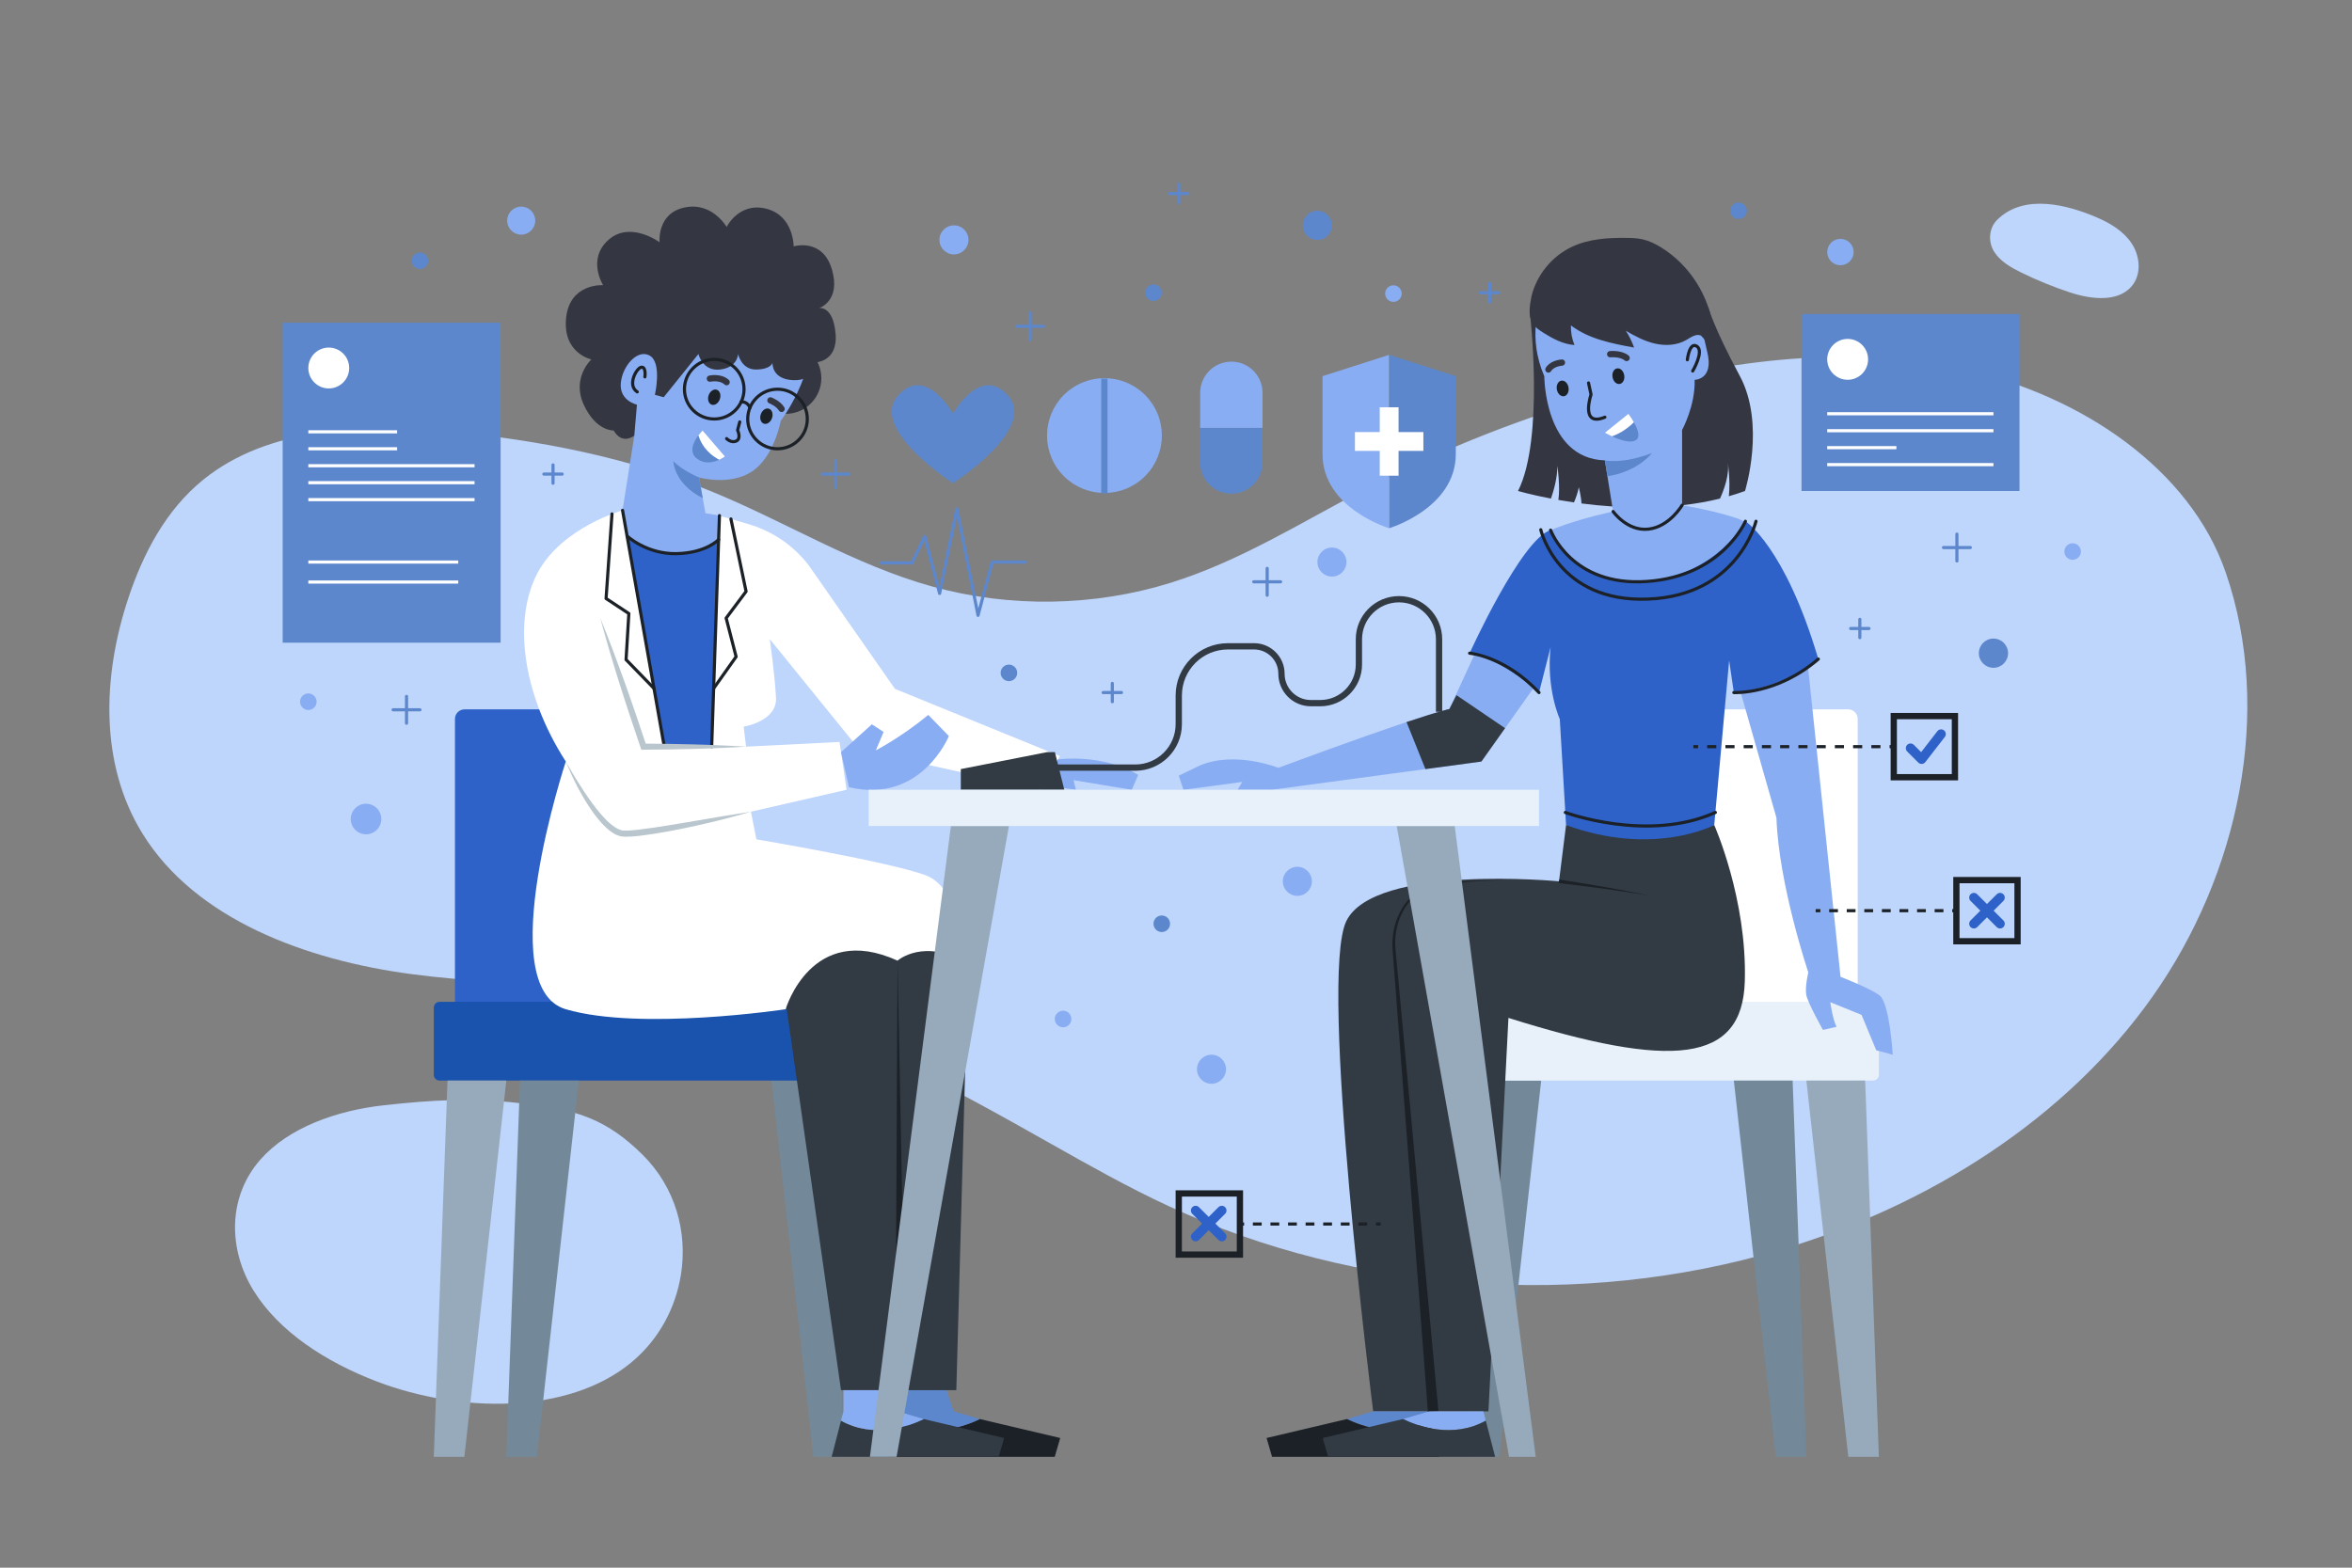 <?xml version="1.0" encoding="utf-8"?>
<!-- Generator: Adobe Illustrator 27.5.0, SVG Export Plug-In . SVG Version: 6.00 Build 0)  -->
<svg version="1.1" xmlns="http://www.w3.org/2000/svg" xmlns:xlink="http://www.w3.org/1999/xlink" x="0px" y="0px"
	 viewBox="0 0 750 500" style="enable-background:new 0 0 750 500;" xml:space="preserve">
<rect x="0" y="0" width="750" height="500" fill="#808080" stroke="none"/>
<g id="BACKGROUND">
	<g>
		<g>
			<path style="fill:#BED5FC;" d="M709.766,182.674c-11.428-33.294-46.238-56.419-82.787-64.689
				c-36.549-8.27-75.234-3.282-111.314,6.607c-28.073,7.694-55.213,18.322-80.744,31.618c-20.203,10.522-39.62,22.802-61.577,29.648
				c-24.429,7.617-51.393,8.042-76.087,1.2c-24.86-6.888-46.761-20.683-70.513-30.375c-26.337-10.746-54.839-16.377-83.464-19.012
				c-27.376-2.52-57.734-1.477-78.464,15.324c-12.033,9.753-19.235,23.708-23.931,37.887c-8.151,24.61-9.247,52.625,4.536,74.964
				c16.923,27.428,52.218,40.402,85.91,44.858c33.692,4.456,68.306,2.446,101.485,9.479c36.747,7.789,69.697,26.211,101.909,44.393
				c12.511,7.062,25.037,14.139,38.142,20.2c59.706,27.614,131.051,32.72,194.606,13.928
				c47.729-14.113,91.447-41.941,118.923-80.846C713.873,278.954,724.983,227.005,709.766,182.674z"/>
		</g>
		<g>
			<path style="fill:#BED5FC;" d="M165.565,351.823c-15.227-1.749-27.909-0.992-43.148,0.689
				c-15.239,1.681-30.482,7.205-39.379,17.321c-10.497,11.935-10.293,28.655-2.208,41.754c8.086,13.098,23.026,22.817,39.437,29.062
				c26.155,9.952,60.708,10.637,80.938-6.028c9.073-7.474,14.253-17.66,15.923-28.031c2.175-13.509-1.665-27.936-12.391-38.461
				C194.01,357.603,184.577,353.635,165.565,351.823L165.565,351.823z"/>
		</g>
		<g>
			<path style="fill:#BED5FC;" d="M636.82,70.144c-2.64,2.629-2.92,7.001-0.924,10.147c1.996,3.146,5.415,5.064,8.762,6.699
				c4.992,2.438,10.148,4.539,15.422,6.283c6.939,2.295,16.042,3.305,20.204-2.703c2.636-3.805,1.967-9.213-0.624-13.049
				c-2.591-3.836-6.743-6.335-10.996-8.161C659.527,65.437,645.492,61.508,636.82,70.144z"/>
		</g>
	</g>
</g>
<g id="OBJECTS">
	<g>
		<g>
			<path style="fill:#2E62C8;" d="M148.136,332.076h74.507c1.689,0,3.059-1.37,3.059-3.059v-99.714c0-1.689-1.37-3.059-3.059-3.059
				h-74.507c-1.689,0-3.059,1.369-3.059,3.059v99.714C145.077,330.706,146.447,332.076,148.136,332.076z"/>
			<polygon style="fill:#738999;" points="269.131,464.638 259.381,464.638 246.006,344.638 264.756,344.638 			"/>
			<path style="fill:#1A53AD;" d="M140.182,344.638h121.165c1.024,0,1.855-0.831,1.855-1.855v-21.415
				c0-1.024-0.83-1.855-1.855-1.855H140.182c-1.024,0-1.855,0.83-1.855,1.855v21.415
				C138.327,343.808,139.158,344.638,140.182,344.638z"/>
			<polygon style="fill:#96AABC;" points="138.327,464.638 148.077,464.638 161.452,344.638 142.702,344.638 			"/>
			<polygon style="fill:#738999;" points="161.452,464.638 171.202,464.638 184.577,344.638 165.827,344.638 			"/>
		</g>
		<g>
			<g>
				<circle style="fill:#343741;" cx="250.523" cy="120.615" r="11.382"/>
				<path style="fill:#89ADF2;" d="M230.49,80.565c8.663,0.579,16.85,4.571,22.248,11.371c2.546,3.207,4.785,7.359,5.588,12.515
					c2.25,14.438-9.375,29.813-9.375,29.813s-2.063,11.438-9.188,16.125s-16.875,1.875-16.875,1.875l2.063,11.438
					c0,0,1.888,0.232,4.544,0.766c7.279,1.462,8.583,11.341,1.946,14.667c-3.824,1.917-8.604,3.382-14.365,3.504
					c-10.372,0.221-18.665-4.818-23.735-9.002c-2.917-2.407-2.441-6.999,0.93-8.714l4.243-2.159l3.75-23.813
					c0,0-9.938-9.75-7.125-22.125C197.58,106.083,206.379,78.952,230.49,80.565z"/>
				<path style="fill:#5C87CC;" d="M222.889,152.263c0,0-5.125-2.063-8.188-5.188c0,0,0.135,7.163,9.38,11.8L222.889,152.263z"/>
				<path style="fill:#343741;" d="M202.264,138.951l0.844-9.891c0,0-5.531-1.172-5.156-6.703c0.375-5.531,5.344-11.25,9.281-8.906
					c3.938,2.344,1.594,12.48,1.594,12.48l2.813,0.756l11.074-13.776c0,0,1.301,5.602,6.926,4.946
					c5.625-0.656,5.719-4.946,5.719-4.946s1.031,5.04,5.813,4.946c4.781-0.094,5.156-2.156,5.156-2.156s-0.375,5.289,6.656,5.551
					c7.031,0.262,6.75-5.645,6.75-5.645s7.469,0.031,6.719-9.094s-5.25-8.25-5.25-8.25s7.063-2.25,4.063-12.375
					s-12.187-7.313-12.187-7.313s0.063-9.75-8.688-12s-12.688,5.813-12.688,5.813s-4.579-8.105-13.446-6.209
					c-8.867,1.896-7.929,11.084-7.929,11.084s-9.375-6.938-16.313-0.75s-1.688,14.438-1.688,14.438s-10.688-0.75-11.813,10.5
					s8.063,13.182,8.063,13.182s-6.375,5.849-2.438,14.428c3.938,8.578,9.563,8.24,9.563,8.24S197.951,141.951,202.264,138.951z"/>
				<g>
					<path style="fill:none;stroke:#1B2126;stroke-linecap:round;stroke-linejoin:round;stroke-miterlimit:10;" d="M235.889,134.576
						l-0.688,2.625c0,0,1.25,2.625-0.375,3.438s-3.125-0.75-3.125-0.75"/>
					<g>
						<path style="fill:#5C87CC;" d="M224.045,137.3l7.125,8.289c0,0-5,3.813-9,0.625S224.045,137.3,224.045,137.3z"/>
						<g>
							<path style="fill:#FFFFFF;" d="M224.045,137.3c0,0-0.628,0.613-1.333,1.548c0.605,2.071,2.251,5.459,6.64,7.79
								c1.103-0.505,1.817-1.049,1.817-1.049L224.045,137.3z"/>
						</g>
					</g>
					<g>
						<g>
							
								<circle style="fill:none;stroke:#1B2126;stroke-linecap:round;stroke-linejoin:round;stroke-miterlimit:10;" cx="227.755" cy="124.132" r="9.5"/>
							
								<circle style="fill:none;stroke:#1B2126;stroke-linecap:round;stroke-linejoin:round;stroke-miterlimit:10;" cx="247.931" cy="133.632" r="9.5"/>
							<path style="fill:none;stroke:#1B2126;stroke-linecap:round;stroke-linejoin:round;stroke-miterlimit:10;" d="
								M236.359,128.157c0,0,1.909-0.241,2.782,1.87"/>
						</g>
						<g>
							<path style="fill:#1B2126;" d="M229.541,127.301c-0.453,1.315-1.619,2.106-2.606,1.766c-0.986-0.339-1.419-1.681-0.966-2.996
								c0.453-1.315,1.619-2.106,2.605-1.766C229.561,124.645,229.994,125.986,229.541,127.301z"/>
							<path style="fill:none;stroke:#343741;stroke-width:2;stroke-linecap:round;stroke-miterlimit:10;" d="M226.357,120.763
								c0,0,3.281-0.75,5.344,1.125"/>
						</g>
						<g>
							<path style="fill:#1B2126;" d="M246.174,133.356c-0.453,1.315-1.619,2.106-2.605,1.766c-0.986-0.34-1.419-1.681-0.966-2.996
								c0.453-1.315,1.619-2.106,2.605-1.766C246.194,130.699,246.627,132.041,246.174,133.356z"/>
							<path style="fill:none;stroke:#343741;stroke-width:2;stroke-linecap:round;stroke-miterlimit:10;" d="M245.67,127.701
								c0,0,2.438,0.918,3.563,2.719"/>
						</g>
					</g>
					<path style="fill:none;stroke:#1B2126;stroke-linecap:round;stroke-linejoin:round;stroke-miterlimit:10;" d="M205.639,120.201
						c0,0,0.469-3.094-1.031-3.094s-4.781,5.719-1.406,7.875"/>
				</g>
			</g>
			<g>
				<g>
					<path style="fill:#1B2126;" d="M312.447,452.59l25.634,6.048l-1.75,6h-53.25l2.983-11.533
						C296.702,459.019,307.968,454.771,312.447,452.59z"/>
					<path style="fill:#5C87CC;" d="M304.127,450.151l-2.313-6.763h-15.612l0.453,7.438l0,0l-0.59,2.279
						c10.638,5.914,21.904,1.666,26.383-0.515L304.127,450.151z"/>
				</g>
				<path style="fill:#323A43;" d="M250.451,318.888l17.73,124.5h36.77l3.75-136c0,0-6.77-17.5-30.385-17.5
					C241.701,289.888,250.451,318.888,250.451,318.888z"/>
				<g>
					<polygon style="fill:#1B2126;" points="285.525,443.4 286.201,306.388 288.877,443.376 					"/>
				</g>
				<g>
					<path style="fill:#323A43;" d="M294.567,452.59l25.634,6.048l-1.75,6h-53.25l2.983-11.533
						C278.822,459.019,290.088,454.771,294.567,452.59z"/>
					<path style="fill:#89ADF2;" d="M286.643,450.268l-2.317-6.88h-15.375v6.75l-0.767,2.967
						c10.638,5.914,21.904,1.666,26.383-0.515L286.643,450.268z"/>
				</g>
			</g>
			<g>
				<path style="fill:#2E62C8;" d="M196.326,167.763c0,0,8.775,9.747,20.75,8.75c11.975-0.997,16-8.75,16-8.75l-4.047,78.125
					h-20.953L196.326,167.763z"/>
				<path style="fill:#FFFFFF;" d="M198.514,162.763c0,0-19.313,5.389-27.063,19.882c-7.75,14.493-5.316,37.993,8.967,60.243
					c0,0-23.783,72,0,79s70.105,0,70.105,0s8.178-28,35.678-15.5c0,0,8.5-7.5,22.5,1c0,0-2-23.956-13.5-28.228
					c-11.5-4.272-54-11.466-54-11.466l-1.75-8.806l30.5-7l-2.25-15.25l-29.793,1.5l-0.77-6.375c0,0,10.688-1.688,10.313-9.188
					s-2-18.75-2-18.75l28.625,35.313l57.875,12.75l6-10.75l-52.573-21.438l-27.423-39.298c-4.828-6.343-11.559-10.974-19.208-13.216
					l-9.333-2.736l-2.473,73.687h-15.115L198.514,162.763z"/>
				<g>
					<path style="fill:#BAC6CE;" d="M180.418,242.888c1.491,2.588,2.977,5.167,4.605,7.655c1.593,2.504,3.262,4.957,5.066,7.278
						c1.828,2.274,3.762,4.558,6.085,6.061c0.579,0.36,1.173,0.675,1.77,0.846c0.149,0.038,0.298,0.094,0.445,0.121l0.438,0.054
						c0.307,0.03,0.692-0.003,1.035,0c0.695,0.012,1.432-0.073,2.156-0.13c0.724-0.048,1.457-0.15,2.188-0.239
						c2.928-0.33,5.863-0.796,8.794-1.276c2.938-0.445,5.863-0.99,8.802-1.462c5.865-1.021,11.748-1.991,17.65-2.908
						c-5.734,1.676-11.518,3.159-17.35,4.44c-5.835,1.279-11.687,2.447-17.663,3.192c-0.749,0.083-1.494,0.179-2.258,0.222
						c-0.762,0.052-1.508,0.131-2.305,0.113c-0.402-0.008-0.765,0.024-1.198-0.018l-0.67-0.093
						c-0.217-0.044-0.421-0.116-0.632-0.175c-0.432-0.105-0.788-0.316-1.182-0.476c-0.353-0.205-0.725-0.398-1.05-0.631
						c-1.331-0.91-2.447-1.999-3.477-3.135c-1.032-1.136-1.955-2.344-2.825-3.581C185.378,253.792,182.681,248.415,180.418,242.888z
						"/>
				</g>
				<polyline style="fill:none;stroke:#1B2126;stroke-linecap:round;stroke-linejoin:round;stroke-miterlimit:10;" points="
					195.15,163.918 193.264,190.888 200.526,195.686 199.639,210.388 208.545,219.559 				"/>
				<polyline style="fill:none;stroke:#1B2126;stroke-linecap:round;stroke-linejoin:round;stroke-miterlimit:10;" points="
					233.076,165.524 237.908,188.638 231.554,197.138 234.731,209.451 227.564,219.559 				"/>
				<path style="fill:#89ADF2;" d="M268.181,239.888l9.833-8.875l3.75,2.438l-2.472,5.863c0,0,8.097-4.175,16.722-11.3l6.563,6.75
					c0,0-8.813,21.75-31.875,16.313L268.181,239.888z"/>
				
					<line style="fill:none;stroke:#1B2126;stroke-linecap:round;stroke-linejoin:round;stroke-miterlimit:10;" x1="198.514" y1="162.763" x2="211.826" y2="238.138"/>
				
					<line style="fill:none;stroke:#1B2126;stroke-linecap:round;stroke-linejoin:round;stroke-miterlimit:10;" x1="229.413" y1="164.451" x2="226.941" y2="238.138"/>
				<g>
					<path style="fill:#BAC6CE;" d="M237.908,238.138c-2.726,0.193-5.451,0.288-8.177,0.425c-2.726,0.129-5.451,0.208-8.177,0.288
						c-5.451,0.143-10.902,0.24-16.354,0.261l-0.693,0.003l-0.23-0.666c-1.177-3.407-2.325-6.824-3.445-10.25
						c-1.147-3.417-2.219-6.859-3.324-10.291c-1.067-3.444-2.136-6.887-3.155-10.348c-0.997-3.467-2.018-6.927-2.936-10.421
						c1.38,3.339,2.656,6.713,3.956,10.078c1.279,3.373,2.506,6.763,3.736,10.152c1.193,3.402,2.418,6.793,3.567,10.209
						c1.177,3.407,2.325,6.824,3.446,10.25l-0.923-0.663c5.451,0.021,10.902,0.118,16.354,0.261
						c2.726,0.079,5.451,0.158,8.177,0.288C232.457,237.85,235.183,237.945,237.908,238.138z"/>
				</g>
				<path style="fill:none;stroke:#1B2126;stroke-linecap:round;stroke-linejoin:round;stroke-miterlimit:10;" d="M199.962,170.965
					c0,0,6.243,5.804,15.741,5.614c9.498-0.19,13.454-4.488,13.454-4.488"/>
				<path style="fill:#89ADF2;" d="M337.353,242.209c0,0,13.973-2.008,25.598,4.93l-2.063,4.75l-18.562-3.063l0.75,3.063
					l-10.338-1.411L337.353,242.209z"/>
			</g>
		</g>
	</g>
	<g>
		<g>
			<path style="fill:#FFFFFF;" d="M589.323,332.076h-74.507c-1.689,0-3.059-1.37-3.059-3.059v-99.714
				c0-1.689,1.369-3.059,3.059-3.059h74.507c1.689,0,3.059,1.369,3.059,3.059v99.714
				C592.382,330.706,591.012,332.076,589.323,332.076z"/>
			<polygon style="fill:#738999;" points="468.328,464.638 478.078,464.638 491.453,344.638 472.703,344.638 			"/>
			<path style="fill:#E8F1F9;" d="M597.277,344.638H476.112c-1.024,0-1.855-0.831-1.855-1.855v-21.415
				c0-1.024,0.83-1.855,1.855-1.855h121.165c1.024,0,1.855,0.83,1.855,1.855v21.415
				C599.132,343.808,598.301,344.638,597.277,344.638z"/>
			<polygon style="fill:#96AABC;" points="599.132,464.638 589.382,464.638 576.007,344.638 594.757,344.638 			"/>
			<polygon style="fill:#738999;" points="576.007,464.638 566.257,464.638 552.882,344.638 571.632,344.638 			"/>
		</g>
		<g>
			<g>
				<path style="fill:#323A43;" d="M546.632,263.138c0,0,10.5,23.573,9.75,49.801s-23.25,28.101-75.375,11.709l-6.375,125.491
					h-17.625h-19.125c0,0-17.552-138.136-8.552-156.402c9-18.265,67.802-12.645,67.802-12.645l2.25-17.953H546.632z"/>
				<g>
					<path style="fill:#1B2126;" d="M455.336,450.28l-7.501-98.06l-3.751-49.031c-0.351-4.154,0.383-8.425,2.271-12.152
						c1.858-3.703,5.013-6.933,9.045-8.199c4.017-1.065,8.108-1.455,12.199-1.758c4.093-0.276,8.193-0.364,12.29-0.38
						c-4.096,0.103-8.192,0.277-12.27,0.64c-4.063,0.382-8.17,0.878-12.06,1.989c-3.843,1.279-6.822,4.429-8.553,8.032
						c-1.759,3.627-2.395,7.749-1.988,11.747l4.552,48.962l9.105,97.926L455.336,450.28z"/>
				</g>
				<g>
					<path style="fill:#1B2126;" d="M497.204,280.537c4.89,0.743,9.765,1.539,14.633,2.391c4.866,0.858,9.726,1.763,14.545,2.847
						c-4.856-0.901-9.741-1.622-14.631-2.295c-4.89-0.667-9.791-1.278-14.691-1.834L497.204,280.537z"/>
				</g>
				<g>
					<path style="fill:#5C87CC;" d="M455.899,453.105l-0.767-2.967h-17.25l-8.366,2.452
						C433.995,454.771,445.261,459.019,455.899,453.105z"/>
					<path style="fill:#1B2126;" d="M429.516,452.59l-25.634,6.048l1.75,6h53.25l-2.983-11.533
						C445.261,459.019,433.995,454.771,429.516,452.59z"/>
				</g>
				<g>
					<path style="fill:#89ADF2;" d="M473.779,453.105l-0.767-2.967h-17.25l-8.366,2.452
						C451.875,454.771,463.141,459.019,473.779,453.105z"/>
					<path style="fill:#323A43;" d="M447.396,452.59l-25.634,6.048l1.75,6h53.25l-2.983-11.533
						C463.141,459.019,451.875,454.771,447.396,452.59z"/>
				</g>
			</g>
			<g>
				<path style="fill:#343741;" d="M554.755,119.845c-8.348-15.48-10.009-21.824-10.009-21.824l-56.865,1.944
					c0,0,4.624,39.943-3.814,56.63c0,0,4.003,1.178,10.493,2.417c0.757-2.132,2.026-6.301,2.07-10.417c0,0,0.939,6.695,0.303,10.852
					c1.551,0.272,3.209,0.542,4.967,0.796c0.53-1.21,1.197-2.974,1.542-4.836c0,0,0.766,2.942,0.857,5.164
					c12.35,1.599,28.693,2.275,44.171-1.553c1.195-2.617,3.084-7.578,2.472-11.731c0,0,0.898,6.034,0.349,10.978
					c1.734-0.496,3.453-1.049,5.151-1.67C556.443,156.595,563.103,135.325,554.755,119.845z"/>
				<path style="fill:#89ADF2;" d="M492.093,94.299c-1.245,2.755-5.089,13.074,0.351,25.714c0,0,0,26.25,19.313,26.813l2.625,16.313
					c0,0-9.745,2.012-18.272,5.279c-6.505,2.492-7.976,11.033-2.658,15.533c6.636,5.615,17.449,11.688,33.18,11.688
					c15.81,0,25.777-7.158,31.598-13.735c4.895-5.531,2.619-14.301-4.394-16.622c-4.176-1.382-9.831-2.833-17.454-4.142v-24
					c0,0,4.25-7.75,4-16c0,0,6.25,0,4-9s-5.25-31.75-27.5-31.75c-17.976,0-23.114,9.779-24.195,12.495
					C492.497,93.361,492.305,93.831,492.093,94.299z"/>
				<path style="fill:#5C87CC;" d="M511.757,146.826c0,0,5.375,1.313,15-2.313c0,0-4.368,5.894-14.184,7.384L511.757,146.826z"/>
				<path style="fill:#343741;" d="M543.571,108.293c0.692,1.303,2.343-0.253,2.741-1.674c0.121-0.432,0.082-0.89,0.034-1.336
					c-1.157-10.73-7.517-20.777-16.72-26.413c-1.805-1.105-3.73-2.056-5.793-2.529c-1.663-0.381-3.381-0.444-5.088-0.47
					c-5.937-0.088-12.05,0.303-17.432,2.812c-6.394,2.981-11.303,8.976-12.964,15.833l0,0c-0.563,3.009-1.213,6.436,0.572,8.923
					c0.813,1.132,2.006,1.923,3.187,2.663c3.058,1.916,6.36,3.709,9.962,3.935c-0.822-1.968-1.21-4.115-1.131-6.246
					c5.717,4.348,13.069,5.768,20.133,7.064c-0.655-1.886-1.542-3.691-2.636-5.362c2.936,1.73,5.997,3.345,9.321,4.099
					c3.324,0.754,6.972,0.572,9.922-1.133c1.486-0.859,3.153-2.13,4.719-1.429L543.571,108.293z"/>
				<g>
					<g>
						<path style="fill:#5C87CC;" d="M511.757,138.013l7.5-6.036c0,0,5.125,6.661,2.375,8.411S511.757,138.013,511.757,138.013z"/>
						<g>
							<path style="fill:#FFFFFF;" d="M519.257,131.977l-7.5,6.037c0,0,0.944,0.544,2.27,1.153c1.899-0.676,4.459-1.991,6.991-4.495
								C520.169,133.168,519.257,131.977,519.257,131.977z"/>
						</g>
					</g>
					<g>
						<path style="fill:#1B2126;" d="M500.164,123.565c0.238,1.37-0.402,2.626-1.43,2.804c-1.028,0.178-2.054-0.788-2.291-2.158
							c-0.238-1.37,0.402-2.626,1.43-2.804C498.901,121.229,499.926,122.195,500.164,123.565z"/>
						<path style="fill:none;stroke:#343741;stroke-width:2;stroke-linecap:round;stroke-miterlimit:10;" d="M493.757,117.841
							c0,0,0.984-1.922,4.313-2.203"/>
					</g>
					<g>
						<path style="fill:#1B2126;" d="M517.927,119.655c0.238,1.37-0.402,2.626-1.43,2.804c-1.028,0.178-2.054-0.788-2.292-2.158
							c-0.238-1.37,0.402-2.626,1.43-2.804S517.689,118.285,517.927,119.655z"/>
						<path style="fill:none;stroke:#343741;stroke-width:2;stroke-linecap:round;stroke-miterlimit:10;" d="M513.441,112.965
							c0,0,3.469-0.328,5.25,1.219"/>
					</g>
					<path style="fill:none;stroke:#1B2126;stroke-linecap:round;stroke-linejoin:round;stroke-miterlimit:10;" d="M511.757,133.065
						c-7.996,3.274-4.407-7.241-4.407-7.241l-0.803-3.686"/>
					<path style="fill:none;stroke:#1B2126;stroke-linecap:round;stroke-linejoin:round;stroke-miterlimit:10;" d="M539.764,118.326
						c0,0,3.721-6.281,1.334-7.875c-2.387-1.594-3.043,4.289-3.043,4.289"/>
				</g>
			</g>
			<g>
				<path style="fill:#89ADF2;" d="M576.075,208.326l10.829,103.217c0,0,9.184,3.529,12.424,5.929
					c3.24,2.4,4.227,18.917,4.227,18.917l-5.264-1.412l-4.69-11.294l-9.972-4.05c0,0,0.754,5.462,2.002,7.862l-4.333,0.988
					c0,0-4.914-8.717-5.339-11.258c-0.425-2.541,0.669-7.094,0.669-7.094s-9.426-27.926-10.165-49.301l-12.068-42.347
					L576.075,208.326z"/>
				<g>
					<path style="fill:#89ADF2;" d="M490.757,216.973l-18.375,25.915l-66.75,9h-11l1.5-2.5l-18.75,2.5l-1.5-4.5l6.75-3.25
						c11.25-4.75,25,0.75,25,0.75c46.5-17.25,54.538-18.75,54.538-18.75l9.212-20C471.382,206.138,483.632,209.308,490.757,216.973z
						"/>
					<g>
						<g>
							<g>
								<g>
									<path style="fill:#323A43;" d="M462.17,226.138c0,0-2.656,0.499-13.657,4.164l6.024,14.992l17.845-2.406l7.546-10.643
										l-15.498-10.534L462.17,226.138z"/>
								</g>
							</g>
						</g>
						<polygon style="fill:#323A43;" points="333.882,239.888 306.382,245.294 306.382,251.888 339.382,251.888 336.382,239.888 
													"/>
						<path style="fill:none;stroke:#323A43;stroke-width:2;stroke-miterlimit:10;" d="M335.382,244.826h26.625
							c7.663,0,13.875-6.212,13.875-13.875v-9.125c0-8.664,7.023-15.688,15.688-15.688h8.313c4.832,0,8.75,3.917,8.75,8.75l0,0
							c0,5.178,4.197,9.375,9.375,9.375h2.969c6.817,0,12.344-5.527,12.344-12.344v-8.023c0-7.059,5.722-12.781,12.781-12.781l0,0
							c7.059,0,12.781,5.722,12.781,12.781v23.12"/>
					</g>
				</g>
				<g>
					<path style="fill:#2E62C8;" d="M494.451,169.078c0,0,8.431,18.435,30.681,16.373c22.25-2.063,31.436-19.199,31.436-19.199
						s12.62,7.985,23.252,43.949h0c-7.479,5.844-16.43,9.501-25.861,10.566l-1.076,0.122l-1.5-10.25l-4.75,52.5
						c0,0-19.25,10.25-47.25,0l-2-33.805c0,0-4.362-9.445-2.931-22.945l-3.694,14.5c0,0-11.25-10.5-22.125-12.563
						C468.632,208.326,485.132,171.888,494.451,169.078z"/>
					<path style="fill:none;stroke:#1B2126;stroke-linecap:round;stroke-linejoin:round;stroke-miterlimit:10;" d="M494.451,169.078
						c0,0,6.556,18.06,30.681,16.373c24.125-1.688,31.436-19.199,31.436-19.199"/>
					<path style="fill:none;stroke:#1B2126;stroke-linecap:round;stroke-linejoin:round;stroke-miterlimit:10;" d="M491.319,168.951
						c0,0,5.38,23.25,34.19,22.125c28.81-1.125,34.435-24.824,34.435-24.824"/>
					<path style="fill:none;stroke:#1B2126;stroke-linecap:round;stroke-linejoin:round;stroke-miterlimit:10;" d="M514.382,163.138
						c0,0,4.5,6.375,11.25,5.625s10.75-7.625,10.75-7.625"/>
					<path style="fill:none;stroke:#1B2126;stroke-linecap:round;stroke-linejoin:round;stroke-miterlimit:10;" d="M552.882,220.888
						c0,0,13.625,0.75,26.938-10.688"/>
					<path style="fill:none;stroke:#1B2126;stroke-linecap:round;stroke-linejoin:round;stroke-miterlimit:10;" d="M468.632,208.326
						c0,0,11.25,0.938,22.125,12.563"/>
					<path style="fill:none;stroke:#1B2126;stroke-linecap:round;stroke-linejoin:round;stroke-miterlimit:10;" d="M499.144,259.123
						c0,0,26.214,9.734,47.851,0"/>
				</g>
			</g>
		</g>
	</g>
	<g>
		<polygon style="fill:#96AABC;" points="481.206,464.638 489.706,464.638 463.882,263.45 445.382,263.45 		"/>
		<polygon style="fill:#96AABC;" points="285.899,464.638 277.399,464.638 303.223,263.45 321.723,263.45 		"/>
		<rect x="277.007" y="251.888" style="fill:#E8F1F9;" width="213.75" height="11.561"/>
	</g>
	<g>
		<g>
			<path style="fill:#89ADF2;" d="M402.589,125.276c0-5.488-4.449-9.938-9.938-9.938c-5.488,0-9.938,4.449-9.938,9.938v11.204
				h19.875V125.276z"/>
			<path style="fill:#5C87CC;" d="M382.714,136.48v11.041c0,5.488,4.449,9.938,9.938,9.938c5.488,0,9.938-4.449,9.938-9.938V136.48
				H382.714z"/>
		</g>
		<g>
			<g>
				<g>
					<g>
						<line style="fill:none;stroke:#1B2126;stroke-miterlimit:10;" x1="440.257" y1="390.388" x2="438.757" y2="390.388"/>
						
							<line style="fill:none;stroke:#1B2126;stroke-miterlimit:10;stroke-dasharray:2.803,2.803;" x1="435.954" y1="390.388" x2="398.118" y2="390.388"/>
						<line style="fill:none;stroke:#1B2126;stroke-miterlimit:10;" x1="396.717" y1="390.388" x2="395.217" y2="390.388"/>
					</g>
				</g>
				
					<rect x="375.882" y="380.638" transform="matrix(-1 -1.224647e-16 1.224647e-16 -1 771.263 780.776)" style="fill:none;stroke:#1B2126;stroke-width:2;stroke-miterlimit:10;" width="19.5" height="19.5"/>
			</g>
			<g>
				
					<line style="fill:none;stroke:#2E62C8;stroke-width:3;stroke-linecap:round;stroke-linejoin:round;stroke-miterlimit:10;" x1="381.257" y1="386.076" x2="389.6" y2="394.419"/>
				
					<line style="fill:none;stroke:#2E62C8;stroke-width:3;stroke-linecap:round;stroke-linejoin:round;stroke-miterlimit:10;" x1="389.6" y1="386.076" x2="381.257" y2="394.419"/>
			</g>
		</g>
		<g>
			<g>
				<g>
					<g>
						<line style="fill:none;stroke:#1B2126;stroke-miterlimit:10;" x1="578.975" y1="290.451" x2="580.475" y2="290.451"/>
						
							<line style="fill:none;stroke:#1B2126;stroke-miterlimit:10;stroke-dasharray:2.803,2.803;" x1="583.278" y1="290.451" x2="621.114" y2="290.451"/>
						<line style="fill:none;stroke:#1B2126;stroke-miterlimit:10;" x1="622.515" y1="290.451" x2="624.015" y2="290.451"/>
					</g>
				</g>
				
					<rect x="623.85" y="280.701" style="fill:none;stroke:#1B2126;stroke-width:2;stroke-miterlimit:10;" width="19.5" height="19.5"/>
			</g>
			<g>
				
					<line style="fill:none;stroke:#2E62C8;stroke-width:3;stroke-linecap:round;stroke-linejoin:round;stroke-miterlimit:10;" x1="629.428" y1="286.279" x2="637.772" y2="294.623"/>
				
					<line style="fill:none;stroke:#2E62C8;stroke-width:3;stroke-linecap:round;stroke-linejoin:round;stroke-miterlimit:10;" x1="637.772" y1="286.279" x2="629.428" y2="294.623"/>
			</g>
		</g>
		<g>
			<g>
				<g>
					<g>
						<line style="fill:none;stroke:#1B2126;stroke-miterlimit:10;" x1="539.976" y1="238.138" x2="541.476" y2="238.138"/>
						
							<line style="fill:none;stroke:#1B2126;stroke-miterlimit:10;stroke-dasharray:2.908,2.908;" x1="544.384" y1="238.138" x2="601.093" y2="238.138"/>
						<line style="fill:none;stroke:#1B2126;stroke-miterlimit:10;" x1="602.547" y1="238.138" x2="604.047" y2="238.138"/>
					</g>
				</g>
				
					<rect x="603.882" y="228.388" style="fill:none;stroke:#1B2126;stroke-width:2;stroke-miterlimit:10;" width="19.5" height="19.5"/>
			</g>
			
				<polyline style="fill:none;stroke:#2E62C8;stroke-width:3;stroke-linecap:round;stroke-linejoin:round;stroke-miterlimit:10;" points="
				609.221,238.622 612.753,242.154 618.971,234.122 			"/>
		</g>
		<g>
			<rect x="90.132" y="102.925" style="fill:#5C87CC;" width="69.5" height="102.059"/>
			<circle style="fill:#FFFFFF;" cx="104.835" cy="117.372" r="6.516"/>
			<line style="fill:none;stroke:#FFFFFF;stroke-miterlimit:10;" x1="98.319" y1="137.724" x2="126.632" y2="137.724"/>
			<line style="fill:none;stroke:#FFFFFF;stroke-miterlimit:10;" x1="98.319" y1="143.132" x2="126.632" y2="143.132"/>
			<line style="fill:none;stroke:#FFFFFF;stroke-miterlimit:10;" x1="98.319" y1="148.541" x2="151.328" y2="148.541"/>
			<line style="fill:none;stroke:#FFFFFF;stroke-miterlimit:10;" x1="98.319" y1="153.949" x2="151.328" y2="153.949"/>
			<line style="fill:none;stroke:#FFFFFF;stroke-miterlimit:10;" x1="98.319" y1="159.357" x2="151.328" y2="159.357"/>
			<line style="fill:none;stroke:#FFFFFF;stroke-miterlimit:10;" x1="98.319" y1="179.263" x2="146.132" y2="179.263"/>
			<line style="fill:none;stroke:#FFFFFF;stroke-miterlimit:10;" x1="98.319" y1="185.638" x2="146.132" y2="185.638"/>
		</g>
		<g>
			<rect x="574.471" y="100.164" style="fill:#5C87CC;" width="69.5" height="56.432"/>
			<circle style="fill:#FFFFFF;" cx="589.175" cy="114.611" r="6.516"/>
			<line style="fill:none;stroke:#FFFFFF;stroke-miterlimit:10;" x1="582.659" y1="131.963" x2="635.668" y2="131.963"/>
			<line style="fill:none;stroke:#FFFFFF;stroke-miterlimit:10;" x1="582.659" y1="137.371" x2="635.668" y2="137.371"/>
			<line style="fill:none;stroke:#FFFFFF;stroke-miterlimit:10;" x1="582.659" y1="142.78" x2="604.721" y2="142.78"/>
			<line style="fill:none;stroke:#FFFFFF;stroke-miterlimit:10;" x1="582.659" y1="148.188" x2="635.668" y2="148.188"/>
		</g>
		<g>
			
				<ellipse transform="matrix(0.828 -0.561 0.561 0.828 -17.413 221.339)" style="fill:#89ADF2;" cx="352.159" cy="139.058" rx="18.305" ry="18.305"/>
			
				<line style="fill:none;stroke:#5C87CC;stroke-width:2;stroke-miterlimit:10;" x1="352.159" y1="120.753" x2="352.159" y2="157.363"/>
		</g>
		<path style="fill:#5C87CC;" d="M321.548,126.293c-8.823-10.181-17.647,5.599-17.647,5.599s-8.823-15.78-17.647-5.599
			c-9.164,10.574,17.647,27.828,17.647,27.828S330.712,136.867,321.548,126.293z"/>
		<polyline style="fill:none;stroke:#5C87CC;stroke-linecap:round;stroke-linejoin:round;stroke-miterlimit:10;" points="
			280.926,179.513 290.84,179.513 294.876,171.076 299.626,189.27 305.126,162.263 311.876,196.263 316.376,179.263 
			326.876,179.263 		"/>
		<g>
			
				<line style="fill:none;stroke:#5C87CC;stroke-linecap:round;stroke-linejoin:round;stroke-miterlimit:10;" x1="266.504" y1="146.922" x2="266.504" y2="155.484"/>
			
				<line style="fill:none;stroke:#5C87CC;stroke-linecap:round;stroke-linejoin:round;stroke-miterlimit:10;" x1="270.785" y1="151.203" x2="262.223" y2="151.203"/>
		</g>
		<g>
			
				<line style="fill:none;stroke:#5C87CC;stroke-linecap:round;stroke-linejoin:round;stroke-miterlimit:10;" x1="328.457" y1="99.77" x2="328.457" y2="108.332"/>
			
				<line style="fill:none;stroke:#5C87CC;stroke-linecap:round;stroke-linejoin:round;stroke-miterlimit:10;" x1="332.738" y1="104.051" x2="324.176" y2="104.051"/>
		</g>
		<g>
			
				<line style="fill:none;stroke:#5C87CC;stroke-linecap:round;stroke-linejoin:round;stroke-miterlimit:10;" x1="404.072" y1="181.281" x2="404.072" y2="189.843"/>
			
				<line style="fill:none;stroke:#5C87CC;stroke-linecap:round;stroke-linejoin:round;stroke-miterlimit:10;" x1="408.353" y1="185.562" x2="399.79" y2="185.562"/>
		</g>
		<g>
			
				<line style="fill:none;stroke:#5C87CC;stroke-linecap:round;stroke-linejoin:round;stroke-miterlimit:10;" x1="624.015" y1="170.349" x2="624.015" y2="178.911"/>
			
				<line style="fill:none;stroke:#5C87CC;stroke-linecap:round;stroke-linejoin:round;stroke-miterlimit:10;" x1="628.297" y1="174.63" x2="619.734" y2="174.63"/>
		</g>
		<g>
			
				<line style="fill:none;stroke:#5C87CC;stroke-linecap:round;stroke-linejoin:round;stroke-miterlimit:10;" x1="129.632" y1="222.107" x2="129.632" y2="230.669"/>
			
				<line style="fill:none;stroke:#5C87CC;stroke-linecap:round;stroke-linejoin:round;stroke-miterlimit:10;" x1="133.913" y1="226.388" x2="125.35" y2="226.388"/>
		</g>
		<g>
			
				<line style="fill:none;stroke:#5C87CC;stroke-linecap:round;stroke-linejoin:round;stroke-miterlimit:10;" x1="354.691" y1="217.97" x2="354.691" y2="223.806"/>
			
				<line style="fill:none;stroke:#5C87CC;stroke-linecap:round;stroke-linejoin:round;stroke-miterlimit:10;" x1="357.609" y1="220.888" x2="351.773" y2="220.888"/>
		</g>
		<g>
			
				<line style="fill:none;stroke:#5C87CC;stroke-linecap:round;stroke-linejoin:round;stroke-miterlimit:10;" x1="475.007" y1="90.44" x2="475.007" y2="96.276"/>
			
				<line style="fill:none;stroke:#5C87CC;stroke-linecap:round;stroke-linejoin:round;stroke-miterlimit:10;" x1="477.924" y1="93.358" x2="472.089" y2="93.358"/>
		</g>
		<g>
			
				<line style="fill:none;stroke:#5C87CC;stroke-linecap:round;stroke-linejoin:round;stroke-miterlimit:10;" x1="375.882" y1="58.807" x2="375.882" y2="64.642"/>
			
				<line style="fill:none;stroke:#5C87CC;stroke-linecap:round;stroke-linejoin:round;stroke-miterlimit:10;" x1="378.799" y1="61.725" x2="372.964" y2="61.725"/>
		</g>
		<g>
			
				<line style="fill:none;stroke:#5C87CC;stroke-linecap:round;stroke-linejoin:round;stroke-miterlimit:10;" x1="176.348" y1="148.286" x2="176.348" y2="154.121"/>
			
				<line style="fill:none;stroke:#5C87CC;stroke-linecap:round;stroke-linejoin:round;stroke-miterlimit:10;" x1="179.266" y1="151.203" x2="173.43" y2="151.203"/>
		</g>
		<g>
			
				<line style="fill:none;stroke:#5C87CC;stroke-linecap:round;stroke-linejoin:round;stroke-miterlimit:10;" x1="593.059" y1="197.533" x2="593.059" y2="203.368"/>
			
				<line style="fill:none;stroke:#5C87CC;stroke-linecap:round;stroke-linejoin:round;stroke-miterlimit:10;" x1="595.977" y1="200.451" x2="590.141" y2="200.451"/>
		</g>
		<g>
			<path style="fill:#89ADF2;" d="M421.72,119.97l21.25-6.799v55.299c0,0-21.25-6.338-21.25-23.669
				C421.72,127.47,421.72,119.97,421.72,119.97z"/>
			<path style="fill:#5C87CC;" d="M464.22,119.97l-21.25-6.799v55.299c0,0,21.25-6.338,21.25-23.669
				C464.22,127.47,464.22,119.97,464.22,119.97z"/>
			<polygon style="fill:#FFFFFF;" points="453.882,137.808 445.97,137.808 445.97,129.896 439.97,129.896 439.97,137.808 
				432.058,137.808 432.058,143.808 439.97,143.808 439.97,151.72 445.97,151.72 445.97,143.808 453.882,143.808 			"/>
		</g>
		<circle style="fill:#5C87CC;" cx="367.823" cy="93.358" r="2.64"/>
		<path style="fill:#89ADF2;" d="M170.68,70.369c0,2.473-2.005,4.477-4.477,4.477c-2.473,0-4.477-2.005-4.477-4.477
			c0-2.473,2.005-4.477,4.477-4.477C168.675,65.892,170.68,67.896,170.68,70.369z"/>
		<circle style="fill:#5C87CC;" cx="133.913" cy="83.163" r="2.64"/>
		<path style="fill:#5C87CC;" d="M424.75,71.875c0,2.572-2.085,4.658-4.658,4.658s-4.658-2.085-4.658-4.658
			c0-2.573,2.085-4.658,4.658-4.658S424.75,69.302,424.75,71.875z"/>
		<path style="fill:#5C87CC;" d="M640.326,208.326c0,2.572-2.085,4.658-4.658,4.658c-2.573,0-4.658-2.085-4.658-4.658
			c0-2.573,2.085-4.658,4.658-4.658C638.24,203.668,640.326,205.753,640.326,208.326z"/>
		<circle style="fill:#89ADF2;" cx="98.319" cy="223.806" r="2.64"/>
		<circle style="fill:#89ADF2;" cx="660.915" cy="175.907" r="2.64"/>
		<path style="fill:#89ADF2;" d="M121.588,261.217c0,2.691-2.182,4.873-4.873,4.873c-2.691,0-4.873-2.182-4.873-4.873
			c0-2.691,2.182-4.873,4.873-4.873C119.407,256.345,121.588,258.526,121.588,261.217z"/>
		<path style="fill:#5C87CC;" d="M324.363,214.607c0,1.458-1.182,2.64-2.64,2.64c-1.458,0-2.64-1.182-2.64-2.64
			s1.182-2.64,2.64-2.64C323.181,211.967,324.363,213.149,324.363,214.607z"/>
		<circle style="fill:#89ADF2;" cx="338.989" cy="324.999" r="2.64"/>
		<circle style="fill:#89ADF2;" cx="444.332" cy="93.636" r="2.64"/>
		<circle style="fill:#89ADF2;" cx="586.871" cy="80.388" r="4.212"/>
		<circle style="fill:#5C87CC;" cx="554.395" cy="67.217" r="2.64"/>
		<circle style="fill:#5C87CC;" cx="370.464" cy="294.623" r="2.64"/>
		<path style="fill:#89ADF2;" d="M308.827,76.508c0,2.559-2.074,4.633-4.633,4.633c-2.559,0-4.633-2.074-4.633-4.633
			s2.074-4.633,4.633-4.633C306.752,71.875,308.827,73.949,308.827,76.508z"/>
		<path style="fill:#89ADF2;" d="M418.327,281.091c0,2.559-2.074,4.633-4.633,4.633c-2.559,0-4.633-2.074-4.633-4.633
			c0-2.559,2.074-4.633,4.633-4.633C416.253,276.458,418.327,278.533,418.327,281.091z"/>
		<path style="fill:#89ADF2;" d="M390.954,341.021c0,2.559-2.074,4.633-4.633,4.633c-2.559,0-4.633-2.074-4.633-4.633
			c0-2.559,2.074-4.633,4.633-4.633C388.88,336.388,390.954,338.462,390.954,341.021z"/>
		<path style="fill:#89ADF2;" d="M429.358,179.263c0,2.559-2.074,4.633-4.633,4.633c-2.559,0-4.633-2.074-4.633-4.633
			c0-2.559,2.074-4.633,4.633-4.633C427.284,174.63,429.358,176.704,429.358,179.263z"/>
	</g>
</g>
</svg>
